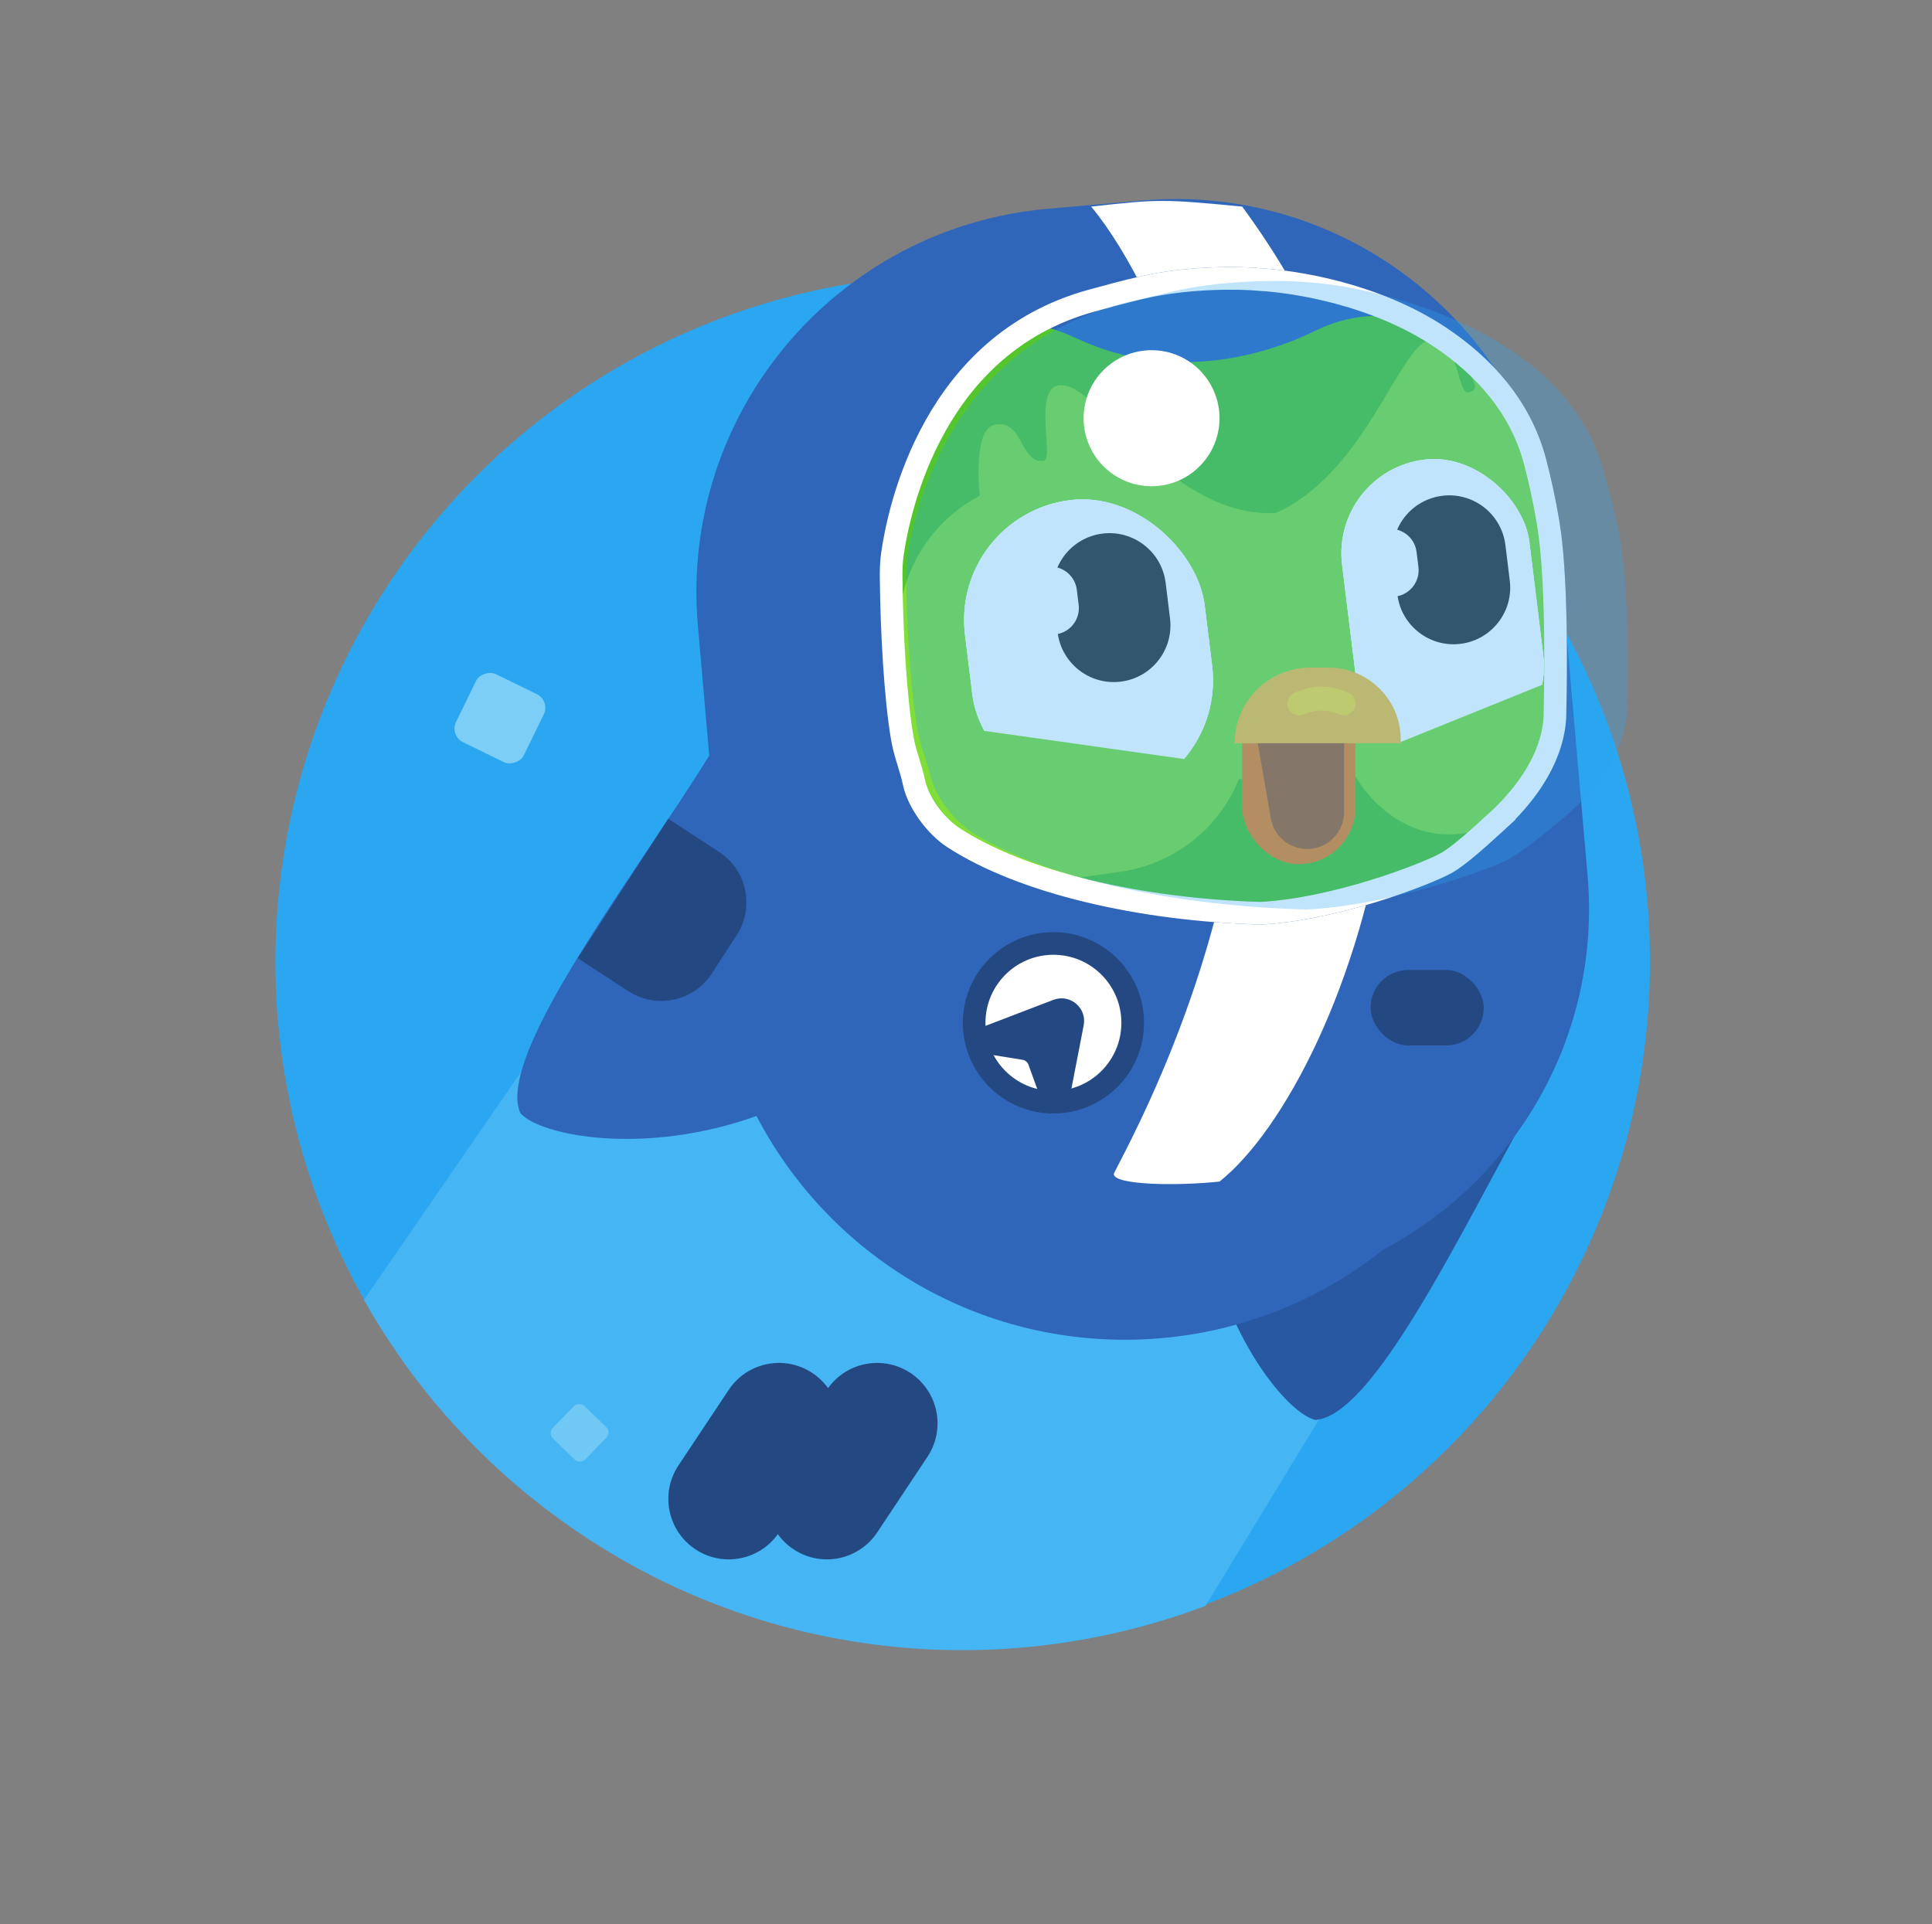 <svg width="256" height="255" viewBox="0 0 256 255" fill="none" xmlns="http://www.w3.org/2000/svg">
<rect x="0" y="0" width="256" height="255" fill="#808080" stroke="none"/>
<ellipse rx="91.077" ry="91.107" transform="matrix(0.802 0.597 -0.597 0.802 127.563 127.44)" fill="#2BA6F0"/>
<path fill-rule="evenodd" clip-rule="evenodd" d="M48.223 172.256L123.576 62.935C137.935 65.206 158.882 69.959 172.097 78.459L177.599 82.967C195.092 94.24 197.165 107.608 199.656 123.662C200.529 129.289 201.453 135.247 203.11 141.559L159.741 212.816C131.698 223.387 99.031 219.891 73.211 200.645C62.651 192.774 54.283 183.049 48.223 172.256Z" fill="#45B5F3"/>
<path fill-rule="evenodd" clip-rule="evenodd" d="M89.9 194.203C87.452 197.885 88.45 202.857 92.129 205.31C95.731 207.71 100.567 206.806 103.066 203.313C103.614 204.077 104.306 204.757 105.135 205.31C108.814 207.762 113.782 206.766 116.23 203.084L122.888 193.072C125.336 189.39 124.338 184.418 120.659 181.965C117.057 179.565 112.221 180.469 109.722 183.962C109.174 183.198 108.482 182.518 107.653 181.965C103.974 179.513 99.007 180.509 96.558 184.191L89.9 194.203Z" fill="#244982"/>
<rect width="6.005" height="6.005" rx="1" transform="matrix(0.696 -0.718 0.717 0.697 72.554 189.943)" fill="#70C8F5"/>
<rect width="10.014" height="10.006" rx="2" transform="matrix(0.438 -0.899 0.899 0.439 59.548 97.478)" fill="#7DCEF6"/>
<path d="M174.279 188.176C167.415 186.463 146.265 154.776 169.271 121.702C190.28 107.117 214.875 126.948 205.705 141.812C196.535 156.676 183.001 187.603 174.279 188.176Z" fill="#2858A1"/>
<path fill-rule="evenodd" clip-rule="evenodd" d="M92.474 82.925C90.022 54.866 110.781 30.127 138.84 27.669L151.353 26.573C179.412 24.115 204.146 44.87 206.598 72.929L210.361 115.994C212.205 137.094 200.925 156.316 183.284 165.599C173.89 173.079 161.997 177.548 149.061 177.548C127.837 177.548 109.42 165.518 100.242 147.898C85.503 153.178 71.685 150.578 68.956 147.526C66.355 141.702 76.81 126.078 86.094 112.203C88.977 107.895 91.747 103.755 93.978 100.13L92.474 82.925Z" fill="#3066BA"/>
<path d="M144.585 27.379C153.589 26.377 154.089 26.377 164.594 27.379C202.61 78.961 178.6 143.062 161.592 156.584C156.154 157.173 147.586 157.085 147.586 155.582C147.586 155.078 162.867 129.164 164.594 99.994C166.295 71.242 154.517 39.312 144.585 27.379Z" fill="white"/>
<path d="M95.26 112.875C98.965 115.283 100.018 120.241 97.614 123.947L94.334 129.004C91.93 132.711 86.978 133.763 83.273 131.355L76.556 126.988L88.543 108.508L95.26 112.875Z" fill="#244982"/>
<path d="M116.58 76.486C116.647 83.931 117.164 92.676 118.049 97.911C118.468 100.388 119.125 101.661 119.668 104.113C120.333 107.122 122.908 110.57 125.49 112.251C134.957 118.413 150.827 122.072 167.062 122.53C177.248 122.012 189.449 117.29 192.307 115.718C194.214 114.669 196.935 112.175 199.721 109.621L199.928 109.431C207.549 102.096 207.549 95.808 207.549 94.236C207.839 79.88 207.234 72.728 206.608 68.974C206.153 66.238 205.568 63.522 204.866 60.84C202.819 53.021 197.56 47.373 191.605 43.404C182.874 37.586 172.101 35.846 167.062 35.554C164.628 35.307 157.465 35.13 150.887 36.677C148.623 37.209 146.358 37.811 144.117 38.434C122.34 44.486 117.652 67.004 116.762 73.24C116.608 74.32 116.57 75.395 116.58 76.486Z" fill="#3066BA"/>
<ellipse rx="43.72" ry="30.692" transform="matrix(1 -0.017 0.017 1 161.605 91.082)" fill="#53C52D"/>
<path d="M119.09 71.185C118.975 67.737 119.652 64.3 121.305 61.271C124.473 55.464 130.326 46.027 135.995 43.708C138.014 42.881 140.199 43.746 142.19 44.637C142.76 44.892 143.337 45.143 143.917 45.391C153.73 49.57 164.841 48.464 174.42 43.772C187.119 37.551 201.807 47.334 200.959 61.448L198.106 109.006L120.072 100.495L119.09 71.185Z" fill="#53C52D"/>
<path d="M131.68 56.314C128.763 57.185 129.859 66.124 129.859 66.124L156.459 102.209L173.598 104.501C173.598 104.501 170.449 74.902 169.596 67.943C155.633 69.155 145.712 51.561 141.122 51.117C136.47 50.175 139.788 60.791 138.308 61.049C135.175 61.594 135.591 55.328 131.68 56.314Z" fill="#81DE39"/>
<rect x="177.629" y="55.108" width="28.541" height="55.475" rx="14.271" fill="#81DE39"/>
<rect width="44.78" height="53.114" rx="20" transform="matrix(0.99 -0.139 0.139 0.99 116.503 66.402)" fill="#81DE39"/>
<path d="M196.039 47.897C198.905 47.778 202.67 65.097 202.67 65.097L191.032 95.421L173.214 104.512C173.214 104.512 170.302 74.498 168.929 68.032C180.453 63.02 185.082 46.969 189.037 45.162C192.893 42.894 193.086 52.223 194.484 51.998C197.443 51.521 192.251 48.22 196.039 47.897Z" fill="#81DE39"/>
<rect width="25.012" height="40.061" rx="12.506" transform="matrix(0.992 -0.122 0.122 0.993 176.31 62.437)" fill="white"/>
<rect width="25.012" height="40.061" rx="12.506" transform="matrix(0.992 -0.122 0.122 0.993 176.31 62.437)" fill="white"/>
<rect width="25.012" height="40.061" rx="12.506" transform="matrix(0.992 -0.122 0.122 0.993 176.31 62.437)" fill="white"/>
<path fill-rule="evenodd" clip-rule="evenodd" d="M185.129 70.197C186.47 70.554 187.525 71.694 187.704 73.156L187.949 75.151C188.172 76.973 186.954 78.64 185.189 79.006C185.795 83.006 189.479 85.82 193.52 85.324C197.633 84.818 200.558 81.074 200.054 76.96L199.474 72.236C198.97 68.122 195.227 65.197 191.114 65.703C188.366 66.041 186.148 67.824 185.129 70.197Z" fill="white"/>
<path fill-rule="evenodd" clip-rule="evenodd" d="M185.129 70.197C186.47 70.554 187.525 71.694 187.704 73.156L187.949 75.151C188.172 76.973 186.954 78.64 185.189 79.006C185.795 83.006 189.479 85.82 193.52 85.324C197.633 84.818 200.558 81.074 200.054 76.96L199.474 72.236C198.97 68.122 195.227 65.197 191.114 65.703C188.366 66.041 186.148 67.824 185.129 70.197Z" fill="white"/>
<path fill-rule="evenodd" clip-rule="evenodd" d="M185.129 70.197C186.47 70.554 187.525 71.694 187.704 73.156L187.949 75.151C188.172 76.973 186.954 78.64 185.189 79.006C185.795 83.006 189.479 85.82 193.52 85.324C197.633 84.818 200.558 81.074 200.054 76.96L199.474 72.236C198.97 68.122 195.227 65.197 191.114 65.703C188.366 66.041 186.148 67.824 185.129 70.197Z" fill="#353535"/>
<path d="M184.309 98.858L206.571 89.853C208.604 94.892 206.169 100.628 201.131 102.666L197.113 104.291C192.075 106.329 186.342 103.896 184.309 98.858Z" fill="#81DE39"/>
<rect width="32.016" height="40.061" rx="16.008" transform="matrix(0.992 -0.122 0.122 0.993 125.915 68.23)" fill="white"/>
<rect width="32.016" height="40.061" rx="16.008" transform="matrix(0.992 -0.122 0.122 0.993 125.915 68.23)" fill="white"/>
<rect width="32.016" height="40.061" rx="16.008" transform="matrix(0.992 -0.122 0.122 0.993 125.915 68.23)" fill="white"/>
<path fill-rule="evenodd" clip-rule="evenodd" d="M140.11 75.208C141.45 75.565 142.506 76.705 142.685 78.166L142.93 80.162C143.153 81.983 141.935 83.65 140.169 84.017C140.776 88.017 144.46 90.831 148.501 90.334C152.614 89.829 155.539 86.084 155.035 81.971L154.455 77.246C153.951 73.133 150.207 70.208 146.094 70.713C143.347 71.051 141.129 72.835 140.11 75.208Z" fill="white"/>
<path fill-rule="evenodd" clip-rule="evenodd" d="M140.11 75.208C141.45 75.565 142.506 76.705 142.685 78.166L142.93 80.162C143.153 81.983 141.935 83.65 140.169 84.017C140.776 88.017 144.46 90.831 148.501 90.334C152.614 89.829 155.539 86.084 155.035 81.971L154.455 77.246C153.951 73.133 150.207 70.208 146.094 70.713C143.347 71.051 141.129 72.835 140.11 75.208Z" fill="white"/>
<path fill-rule="evenodd" clip-rule="evenodd" d="M140.11 75.208C141.45 75.565 142.506 76.705 142.685 78.166L142.93 80.162C143.153 81.983 141.935 83.65 140.169 84.017C140.776 88.017 144.46 90.831 148.501 90.334C152.614 89.829 155.539 86.084 155.035 81.971L154.455 77.246C153.951 73.133 150.207 70.208 146.094 70.713C143.347 71.051 141.129 72.835 140.11 75.208Z" fill="#353535"/>
<path d="M129.601 96.748L157.461 100.668C156.709 106.023 151.76 109.753 146.406 109L137.933 107.808C132.58 107.054 128.849 102.103 129.601 96.748Z" fill="#81DE39"/>
<rect x="164.593" y="89.477" width="15.007" height="25.04" rx="7.504" fill="#EF8527"/>
<path d="M166.302 96.437C165.671 92.803 168.468 89.477 172.157 89.477C175.438 89.477 178.099 92.138 178.099 95.42L178.099 107.623C178.099 110.324 175.909 112.514 173.209 112.514C170.831 112.514 168.798 110.803 168.391 108.46L166.302 96.437Z" fill="#AB632D"/>
<path d="M163.593 98.492C163.593 92.96 168.077 88.476 173.608 88.476L176.065 88.476C181.333 88.476 185.603 92.746 185.603 98.014L185.603 98.492L163.593 98.492Z" fill="#F9C03E"/>
<path d="M170.596 93.237C170.596 92.582 171.003 91.997 171.617 91.769L172.456 91.458C174.161 90.826 176.036 90.826 177.741 91.458L178.579 91.769C179.193 91.997 179.6 92.582 179.6 93.237C179.6 94.327 178.513 95.083 177.491 94.704L176.933 94.497C175.749 94.058 174.447 94.058 173.263 94.497L172.705 94.704C171.683 95.083 170.596 94.327 170.596 93.237Z" fill="#FDDA37"/>
<path d="M206.049 94.206L206.049 94.221V94.236V94.246C206.049 94.964 206.049 96.729 205.183 99.171C204.312 101.625 202.541 104.83 198.901 108.338L198.707 108.515L199.721 109.621L198.707 108.515C197.309 109.797 195.955 111.038 194.714 112.09C193.459 113.154 192.398 113.956 191.584 114.404C190.284 115.119 186.629 116.657 181.991 118.086C177.386 119.504 171.948 120.771 167.045 121.029C150.958 120.567 135.433 116.933 126.309 110.994C125.201 110.273 124.039 109.131 123.074 107.8C122.107 106.465 121.408 105.038 121.132 103.79C120.88 102.649 120.602 101.742 120.349 100.917C120.314 100.805 120.28 100.694 120.247 100.584C119.969 99.671 119.721 98.805 119.528 97.661C118.663 92.543 118.147 83.89 118.08 76.472C118.07 75.423 118.108 74.43 118.247 73.452C118.679 70.427 120.036 63.441 123.916 56.5C127.782 49.583 134.114 42.771 144.518 39.879C146.749 39.259 148.993 38.663 151.23 38.137C157.602 36.639 164.589 36.811 166.911 37.046L166.943 37.05L166.975 37.051C171.88 37.336 182.352 39.041 190.773 44.652C196.531 48.489 201.489 53.865 203.415 61.219C204.106 63.859 204.681 66.531 205.129 69.22C205.732 72.84 206.338 79.886 206.049 94.206Z" stroke="white" stroke-width="3"/>
<path d="M120.085 76.752C120.164 83.772 120.699 91.942 121.608 96.9C122.055 99.341 122.75 100.584 123.342 102.993C124.042 105.842 126.671 109.033 129.183 110.549C139.092 116.531 155.9 120.085 173.097 120.527C183.794 120.032 196.607 115.519 199.609 114.016C201.612 113.013 204.469 110.63 207.395 108.188L207.612 108.007C215.616 100.996 215.616 94.986 215.616 93.484C215.903 80.546 215.201 73.881 214.456 70.266C213.847 67.307 213.074 64.381 212.186 61.494C206.652 43.494 181.913 37.859 173.097 37.395C170.489 37.154 162.713 36.983 155.693 38.56C153.603 39.029 151.51 39.538 149.429 40.041C126.478 45.595 121.339 66.886 120.31 73.188C120.117 74.37 120.071 75.554 120.085 76.752Z" fill="#2BA6F0" fill-opacity="0.3"/>
<rect x="181.601" y="128.539" width="15.007" height="10.016" rx="5.008" fill="#244982"/>
<ellipse cx="152.588" cy="55.423" rx="9.004" ry="9.014" fill="white"/>
<path d="M150.088 135.55C150.088 141.362 145.383 146.069 139.583 146.069C133.783 146.069 129.078 141.362 129.078 135.55C129.078 129.739 133.783 125.031 139.583 125.031C145.383 125.031 150.088 129.739 150.088 135.55Z" fill="white" stroke="#244982" stroke-width="3"/>
<path d="M139.577 132.505C141.776 131.662 144.044 133.565 143.596 135.876L141.76 145.347C141.373 147.342 138.601 147.555 137.913 145.643L136.279 141.1C136.155 140.758 135.856 140.509 135.497 140.451L131.106 139.743C129.088 139.417 128.801 136.633 130.709 135.902L139.577 132.505Z" fill="#244982"/>
</svg>
